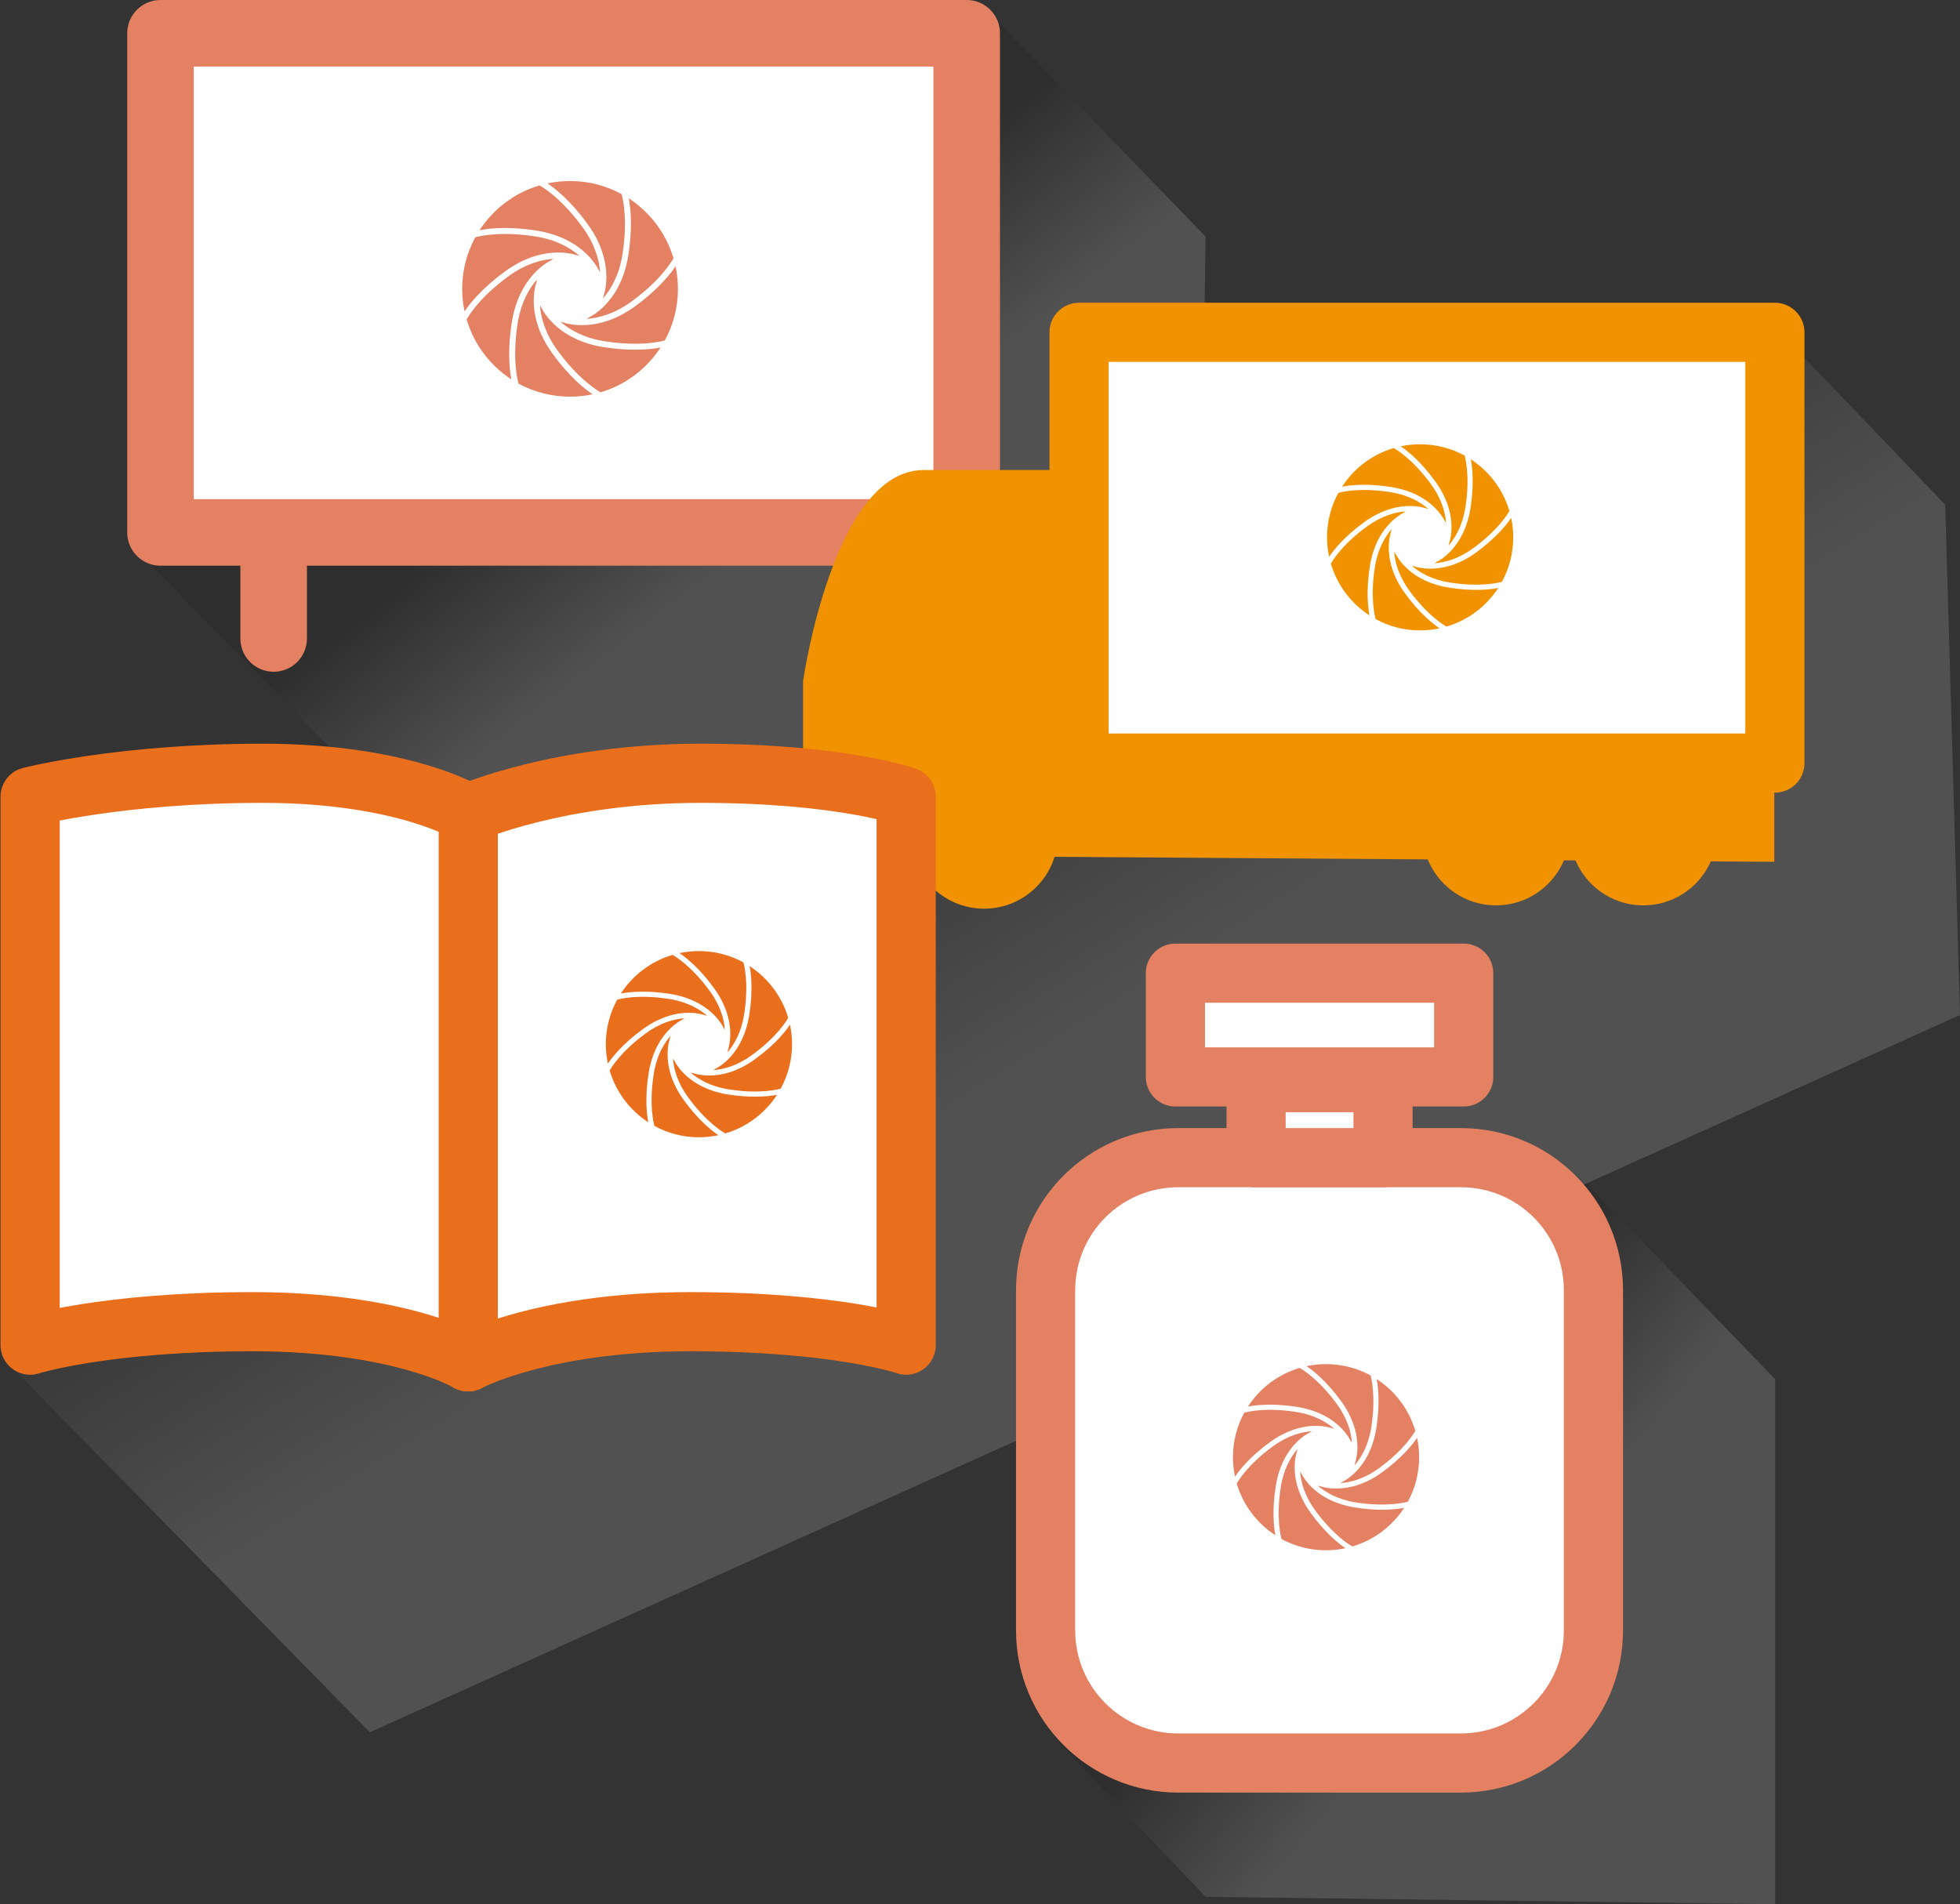 <svg version="1.1" xmlns="http://www.w3.org/2000/svg" xmlns:xlink="http://www.w3.org/1999/xlink" width="265px" height="257.5px" viewBox="0 0 265 257.5">
<rect x="0" y="0" width="265" height="257.5" fill="#333333" stroke="none"/>
<linearGradient id="info_graphic_one_solution_1_" gradientUnits="userSpaceOnUse" x1="182.019" y1="202.481" x2="214.192" y2="229.478">
	<stop  offset="0.01" style="stop-color:#19161A"/>
	<stop  offset="0.61" style="stop-color:#FFFFFF"/>
</linearGradient>
<polygon opacity="0.149" fill="url(#info_graphic_one_solution_1_)" points="213,158.5 240,186.5 240,257.5 163,256.5 143,235.5 "/>
<linearGradient id="info_graphic_one_solution_2_" gradientUnits="userSpaceOnUse" x1="112.598" y1="95.501" x2="160.291" y2="171.826">
	<stop  offset="0.01" style="stop-color:#19161A"/>
	<stop  offset="0.61" style="stop-color:#FFFFFF"/>
</linearGradient>
<polygon opacity="0.149" fill="url(#info_graphic_one_solution_2_)" points="240,44.25 263,68.25 265,137.25 50,234.25 0,183.25 "/>
<linearGradient id="info_graphic_one_solution_3_" gradientUnits="userSpaceOnUse" x1="89.097" y1="50.924" x2="114.954" y2="84.02">
	<stop  offset="0.01" style="stop-color:#19161A"/>
	<stop  offset="0.61" style="stop-color:#FFFFFF"/>
</linearGradient>
<polygon opacity="0.149" fill="url(#info_graphic_one_solution_3_)" points="135,3 163,32 162,102 70,127 20,76 "/>
<g>
	
		<rect x="21.7" y="4.5" fill="#FFFFFF" stroke="#E48162" stroke-width="9" stroke-linecap="round" stroke-linejoin="round" stroke-miterlimit="10" width="109" height="67.5"/>
	<g>
		
			<line fill="none" stroke="#E48162" stroke-width="9" stroke-linecap="round" stroke-linejoin="round" stroke-miterlimit="10" x1="37" y1="74.85" x2="37" y2="86.34"/>
		
			<line fill="none" stroke="#E48162" stroke-width="9" stroke-linecap="round" stroke-linejoin="round" stroke-miterlimit="10" x1="117.61" y1="72.18" x2="117.61" y2="86.34"/>
	</g>
	<g>
		<path fill="#E48162" d="M72.54,31.18c6,0.95,8.06,4.65,8.37,5.27c0.08,0.12,0.15,0.24,0.23,0.37c-0.11-1.6-0.66-3.73-2.35-6.06
			c-2.94-4.04-5.55-5.53-5.85-5.69c-3.37,1-6.23,3.18-8.1,6.06C66.1,30.88,68.72,30.58,72.54,31.18z"/>
		<path fill="#E48162" d="M68.3,36.69c4.93-3.58,9.02-2.4,9.65-2.19c0.14,0.03,0.28,0.07,0.41,0.11c-1.21-1.06-3.1-2.18-5.94-2.63
			c-4.99-0.79-7.87,0.03-8.16,0.11c-1.13,2.07-1.77,4.45-1.77,6.97c0,1.05,0.11,2.06,0.32,3.05C63.53,41.04,65.16,38.97,68.3,36.69z
			"/>
		<path fill="#E48162" d="M79.44,30.29c3.59,4.93,2.4,9.03,2.19,9.64c-0.03,0.15-0.06,0.28-0.1,0.42c1.05-1.21,2.18-3.1,2.63-5.94
			c0.78-4.96-0.03-7.86-0.12-8.16c-2.07-1.13-4.44-1.77-6.97-1.77c-1.04,0-2.06,0.11-3.04,0.32C75.09,25.51,77.16,27.15,79.44,30.29
			z"/>
		<path fill="#E48162" d="M79.69,42.89c-0.12,0.08-0.24,0.16-0.38,0.23c1.61-0.11,3.74-0.65,6.06-2.34
			c4.04-2.94,5.52-5.55,5.69-5.85c-0.99-3.37-3.17-6.23-6.05-8.11c0.24,1.27,0.55,3.89-0.06,7.71
			C84.01,40.51,80.32,42.58,79.69,42.89z"/>
		<path fill="#E48162" d="M74.46,35.23c0.12-0.08,0.24-0.16,0.37-0.23c-1.6,0.11-3.73,0.65-6.06,2.34
			c-4.04,2.94-5.52,5.56-5.68,5.85c0.99,3.37,3.17,6.24,6.05,8.11c-0.24-1.27-0.55-3.89,0.06-7.71
			C70.14,37.6,73.84,35.54,74.46,35.23z"/>
		<path fill="#E48162" d="M91.34,36.01c-0.72,1.07-2.36,3.14-5.49,5.42c-2.83,2.06-5.39,2.54-7.17,2.54c-1.31,0-2.2-0.26-2.47-0.35
			c-0.15-0.03-0.29-0.06-0.43-0.1c1.22,1.05,3.11,2.18,5.95,2.62c4.96,0.79,7.86-0.02,8.16-0.11c1.13-2.07,1.77-4.45,1.77-6.97
			C91.66,38.02,91.55,37,91.34,36.01z"/>
		<path fill="#E48162" d="M81.6,46.94c-5.98-0.95-8.05-4.63-8.36-5.26c-0.08-0.12-0.16-0.25-0.23-0.38
			c0.11,1.61,0.66,3.74,2.35,6.06c2.93,4.04,5.55,5.52,5.85,5.69c3.37-1,6.23-3.18,8.1-6.06c-0.72,0.14-1.87,0.3-3.44,0.3
			C84.68,47.29,83.26,47.2,81.6,46.94z"/>
		<path fill="#E48162" d="M74.71,47.83c-3.58-4.91-2.41-9-2.19-9.64c0.02-0.14,0.06-0.28,0.1-0.42c-1.06,1.21-2.18,3.1-2.63,5.94
			c-0.78,4.97,0.03,7.87,0.12,8.17c2.07,1.12,4.44,1.76,6.96,1.76c1.05,0,2.07-0.11,3.05-0.32C79.05,52.61,76.98,50.97,74.71,47.83z
			"/>
	</g>
</g>
<g>
	<g>
		<path fill="#F19300" d="M108.58,115.63V92.09c0,0,4.07-28.53,16.3-28.53h22.64v36.68h92.371v16.3L108.58,115.63z"/>
		<circle fill="#F19300" cx="133.061" cy="112.92" r="9.96"/>
		<path fill="#F19300" d="M232.15,112.47c0,5.5-4.461,9.96-9.961,9.96s-9.959-4.46-9.959-9.96c0-5.51,4.459-9.97,9.959-9.97
			S232.15,106.96,232.15,112.47z"/>
		<path fill="#F19300" d="M212.23,112.47c0,5.5-4.461,9.96-9.961,9.96s-9.959-4.46-9.959-9.96c0-5.51,4.459-9.97,9.959-9.97
			S212.23,106.96,212.23,112.47z"/>
		
			<rect x="145.891" y="44.94" fill="#FFFFFF" stroke="#F19300" stroke-width="8" stroke-linecap="round" stroke-linejoin="round" stroke-miterlimit="10" width="94.08" height="58.25"/>
	</g>
	<g>
		<path fill="#F19300" d="M188.1,65.86c5.17,0.82,6.95,4.02,7.221,4.55c0.07,0.1,0.13,0.21,0.189,0.32
			c-0.09-1.39-0.56-3.22-2.02-5.23c-2.54-3.49-4.801-4.77-5.051-4.91c-2.91,0.86-5.379,2.74-6.989,5.23
			C182.54,65.6,184.8,65.34,188.1,65.86z"/>
		<path fill="#F19300" d="M184.43,70.62c4.26-3.09,7.791-2.07,8.33-1.89c0.12,0.02,0.24,0.05,0.36,0.09
			c-1.05-0.91-2.681-1.88-5.13-2.27c-4.311-0.68-6.801,0.03-7.04,0.1c-0.979,1.79-1.53,3.84-1.53,6.01c0,0.91,0.1,1.78,0.28,2.63
			C180.32,74.37,181.73,72.59,184.43,70.62z"/>
		<path fill="#F19300" d="M194.05,65.09c3.101,4.26,2.07,7.8,1.89,8.33c-0.02,0.12-0.06,0.24-0.09,0.36
			c0.91-1.05,1.881-2.68,2.271-5.13c0.68-4.28-0.021-6.78-0.101-7.05c-1.789-0.97-3.84-1.52-6.01-1.52c-0.91,0-1.779,0.09-2.63,0.27
			C190.3,60.97,192.08,62.38,194.05,65.09z"/>
		<path fill="#F19300" d="M194.27,75.97c-0.109,0.07-0.22,0.14-0.33,0.2c1.391-0.1,3.221-0.57,5.23-2.03
			c3.48-2.53,4.77-4.78,4.91-5.04c-0.859-2.91-2.74-5.38-5.23-7c0.221,1.09,0.48,3.35-0.039,6.65
			C197.99,73.92,194.811,75.7,194.27,75.97z"/>
		<path fill="#F19300" d="M189.75,69.36c0.1-0.08,0.21-0.14,0.32-0.2c-1.381,0.09-3.221,0.56-5.23,2.02
			c-3.49,2.54-4.77,4.79-4.9,5.05c0.86,2.91,2.74,5.38,5.221,6.99c-0.21-1.09-0.471-3.35,0.05-6.65
			C186.02,71.4,189.21,69.62,189.75,69.36z"/>
		<path fill="#F19300" d="M204.32,70.03c-0.62,0.92-2.041,2.71-4.74,4.68c-2.439,1.77-4.65,2.19-6.189,2.19
			c-1.131,0-1.9-0.22-2.131-0.3c-0.119-0.03-0.25-0.06-0.369-0.09c1.049,0.91,2.68,1.88,5.129,2.26c4.28,0.68,6.791-0.02,7.051-0.1
			c0.97-1.78,1.52-3.83,1.52-6.01C204.59,71.76,204.5,70.88,204.32,70.03z"/>
		<path fill="#F19300" d="M195.92,79.46c-5.17-0.81-6.949-4-7.22-4.54c-0.07-0.1-0.14-0.21-0.2-0.32c0.1,1.38,0.57,3.22,2.02,5.23
			c2.541,3.48,4.791,4.76,5.051,4.9c2.91-0.85,5.38-2.73,7-5.22c-0.62,0.12-1.62,0.26-2.971,0.26
			C198.57,79.77,197.34,79.69,195.92,79.46z"/>
		<path fill="#F19300" d="M189.96,80.24c-3.08-4.25-2.069-7.771-1.89-8.33c0.029-0.12,0.06-0.24,0.09-0.36
			c-0.91,1.05-1.881,2.68-2.27,5.13c-0.67,4.28,0.029,6.79,0.109,7.04c1.779,0.98,3.83,1.53,6.01,1.53c0.9,0,1.78-0.1,2.631-0.28
			C193.721,84.35,191.93,82.94,189.96,80.24z"/>
	</g>
</g>
<g>
	<g>
		
			<path fill="#FFFFFF" stroke="#EA6F1D" stroke-width="8" stroke-linecap="round" stroke-linejoin="round" stroke-miterlimit="10" d="
			M122.52,181.9c0,0-9.13-3.17-29.18-3.17c-20.04,0-30.06,5.43-30.06,5.43v-74.17c0,0,12.25-5.42,31.4-5.42
			c19.15,0,27.84,3.16,27.84,3.16V181.9L122.52,181.9z"/>
		
			<path fill="#FFFFFF" stroke="#EA6F1D" stroke-width="8" stroke-linecap="round" stroke-linejoin="round" stroke-miterlimit="10" d="
			M63.31,184.16c0,0-9.13-5.43-29.18-5.43c-20.04,0-30.06,3.17-30.06,3.17v-74.17c0,0,12.24-3.16,31.4-3.16
			c19.15,0,27.84,5.42,27.84,5.42V184.16z"/>
	</g>
	<g>
		<path fill="#EA6F1D" d="M90.59,134.4c5.17,0.819,6.95,4.01,7.22,4.55c0.07,0.1,0.13,0.21,0.19,0.319
			c-0.09-1.39-0.56-3.229-2.02-5.229c-2.54-3.49-4.79-4.771-5.05-4.91c-2.91,0.86-5.38,2.74-6.99,5.229
			C85.03,134.141,87.29,133.88,90.59,134.4z"/>
		<path fill="#EA6F1D" d="M86.93,139.16c4.25-3.1,7.78-2.08,8.32-1.891c0.12,0.021,0.24,0.051,0.36,0.09
			c-1.04-0.909-2.67-1.879-5.13-2.27c-4.3-0.68-6.79,0.02-7.04,0.1c-0.97,1.791-1.53,3.83-1.53,6.011c0,0.899,0.1,1.78,0.28,2.63
			C82.81,142.91,84.22,141.12,86.93,139.16z"/>
		<path fill="#EA6F1D" d="M96.54,133.63c3.1,4.261,2.07,7.79,1.89,8.32c-0.02,0.13-0.05,0.25-0.09,0.37
			c0.92-1.051,1.88-2.68,2.27-5.141c0.68-4.27-0.02-6.779-0.1-7.039c-1.78-0.971-3.83-1.531-6.01-1.531c-0.9,0-1.78,0.1-2.63,0.28
			C92.79,129.51,94.58,130.92,96.54,133.63z"/>
		<path fill="#EA6F1D" d="M96.76,144.51c-0.11,0.07-0.21,0.141-0.33,0.2c1.39-0.101,3.23-0.569,5.23-2.03
			c3.48-2.529,4.77-4.779,4.91-5.05c-0.86-2.899-2.74-5.37-5.22-6.989c0.21,1.09,0.47,3.35-0.05,6.649
			C100.48,142.45,97.3,144.24,96.76,144.51z"/>
		<path fill="#EA6F1D" d="M92.24,137.891c0.11-0.07,0.21-0.131,0.32-0.19c-1.38,0.09-3.22,0.56-5.22,2.02
			c-3.49,2.54-4.77,4.79-4.91,5.05c0.86,2.91,2.74,5.381,5.22,6.99c-0.21-1.09-0.47-3.35,0.05-6.65
			C88.52,139.939,91.71,138.16,92.24,137.891z"/>
		<path fill="#EA6F1D" d="M106.81,138.57c-0.62,0.92-2.03,2.71-4.74,4.67c-2.44,1.779-4.65,2.199-6.18,2.199
			c-1.14,0-1.9-0.229-2.14-0.31c-0.12-0.021-0.24-0.05-0.36-0.08c1.04,0.91,2.68,1.88,5.13,2.261c4.28,0.68,6.78-0.021,7.04-0.101
			c0.97-1.78,1.53-3.83,1.53-6.01C107.09,140.3,106.99,139.42,106.81,138.57z"/>
		<path fill="#EA6F1D" d="M98.41,148c-5.17-0.82-6.95-4-7.22-4.54c-0.07-0.101-0.13-0.21-0.2-0.319c0.1,1.379,0.57,3.219,2.03,5.219
			c2.53,3.49,4.79,4.771,5.05,4.91c2.91-0.859,5.37-2.739,6.99-5.22c-0.62,0.12-1.62,0.25-2.97,0.25
			C101.07,148.3,99.83,148.22,98.41,148z"/>
		<path fill="#EA6F1D" d="M92.46,148.77c-3.09-4.239-2.08-7.76-1.89-8.319c0.02-0.12,0.05-0.24,0.08-0.36
			c-0.91,1.04-1.88,2.68-2.26,5.131c-0.68,4.279,0.02,6.789,0.1,7.039c1.78,0.971,3.83,1.53,6.01,1.53c0.9,0,1.78-0.101,2.63-0.28
			C96.21,152.891,94.42,151.48,92.46,148.77z"/>
	</g>
</g>
<g>
	
		<path fill="#FFFFFF" stroke="#E48162" stroke-width="8" stroke-linecap="round" stroke-linejoin="round" stroke-miterlimit="10" d="
		M215.439,220.48c0,9.899-8.02,17.93-17.93,17.93h-38.199c-9.91,0-17.94-8.03-17.94-17.93v-46c0-9.91,8.03-17.931,17.94-17.931
		h38.199c9.91,0,17.93,8.021,17.93,17.931V220.48z"/>
	
		<rect x="158.92" y="131.6" fill="#FFFFFF" stroke="#E48162" stroke-width="8" stroke-linecap="round" stroke-linejoin="round" stroke-miterlimit="10" width="38.98" height="14.03"/>
	
		<rect x="169.83" y="146.41" fill="#FFFFFF" stroke="#E48162" stroke-width="8" stroke-linecap="round" stroke-linejoin="round" stroke-miterlimit="10" width="17.16" height="10.14"/>
	<g>
		<path fill="#E48162" d="M175.38,190.25c5.17,0.82,6.95,4.02,7.21,4.55c0.08,0.101,0.141,0.21,0.2,0.32
			c-0.101-1.38-0.56-3.22-2.021-5.229c-2.539-3.49-4.799-4.771-5.049-4.91c-2.91,0.859-5.381,2.74-6.99,5.229
			C169.82,190,172.08,189.73,175.38,190.25z"/>
		<path fill="#E48162" d="M171.71,195.01c4.261-3.09,7.79-2.07,8.33-1.89c0.12,0.03,0.239,0.06,0.36,0.09
			c-1.051-0.91-2.68-1.88-5.131-2.271c-4.31-0.68-6.799,0.03-7.039,0.101c-0.98,1.79-1.53,3.84-1.53,6.01c0,0.91,0.1,1.79,0.28,2.64
			C167.59,198.76,169.01,196.98,171.71,195.01z"/>
		<path fill="#E48162" d="M181.33,189.48c3.1,4.26,2.07,7.8,1.891,8.33c-0.031,0.119-0.061,0.239-0.091,0.359
			c0.91-1.05,1.88-2.68,2.271-5.13c0.67-4.28-0.021-6.78-0.101-7.05c-1.79-0.971-3.84-1.521-6.01-1.521
			c-0.91,0-1.79,0.091-2.63,0.28C177.58,185.359,179.359,186.78,181.33,189.48z"/>
		<path fill="#E48162" d="M181.55,200.359c-0.11,0.07-0.22,0.141-0.329,0.201c1.379-0.091,3.219-0.561,5.229-2.021
			c3.479-2.54,4.76-4.79,4.909-5.05c-0.859-2.91-2.739-5.381-5.229-7c0.21,1.09,0.479,3.359-0.05,6.66
			C185.27,198.311,182.09,200.09,181.55,200.359z"/>
		<path fill="#E48162" d="M177.029,193.75c0.101-0.07,0.211-0.141,0.32-0.2c-1.379,0.091-3.22,0.56-5.229,2.021
			c-3.49,2.539-4.771,4.8-4.91,5.05c0.86,2.91,2.74,5.38,5.229,6.989c-0.209-1.079-0.479-3.35,0.051-6.649
			C173.3,195.79,176.49,194.01,177.029,193.75z"/>
		<path fill="#E48162" d="M191.6,194.43c-0.619,0.92-2.039,2.7-4.74,4.67c-2.449,1.78-4.649,2.19-6.189,2.19
			c-1.13,0-1.9-0.22-2.13-0.3c-0.12-0.03-0.25-0.061-0.37-0.09c1.051,0.91,2.68,1.88,5.13,2.27c4.28,0.67,6.79-0.029,7.05-0.1
			c0.971-1.79,1.521-3.84,1.521-6.021C191.87,196.15,191.77,195.27,191.6,194.43z"/>
		<path fill="#E48162" d="M183.2,203.85c-5.171-0.81-6.95-4-7.22-4.539c-0.07-0.101-0.141-0.211-0.201-0.32
			c0.101,1.38,0.57,3.22,2.021,5.229c2.54,3.48,4.79,4.761,5.05,4.9c2.91-0.851,5.381-2.729,7-5.22
			c-0.619,0.119-1.619,0.26-2.97,0.26C185.85,204.16,184.62,204.08,183.2,203.85z"/>
		<path fill="#E48162" d="M177.24,204.63c-3.08-4.25-2.08-7.771-1.891-8.319c0.03-0.131,0.061-0.25,0.09-0.371
			c-0.91,1.051-1.879,2.681-2.27,5.131c-0.67,4.289,0.03,6.789,0.1,7.05c1.791,0.97,3.84,1.521,6.021,1.521
			c0.899,0,1.78-0.101,2.63-0.281C180.99,208.75,179.21,207.33,177.24,204.63z"/>
	</g>
</g>
</svg>

